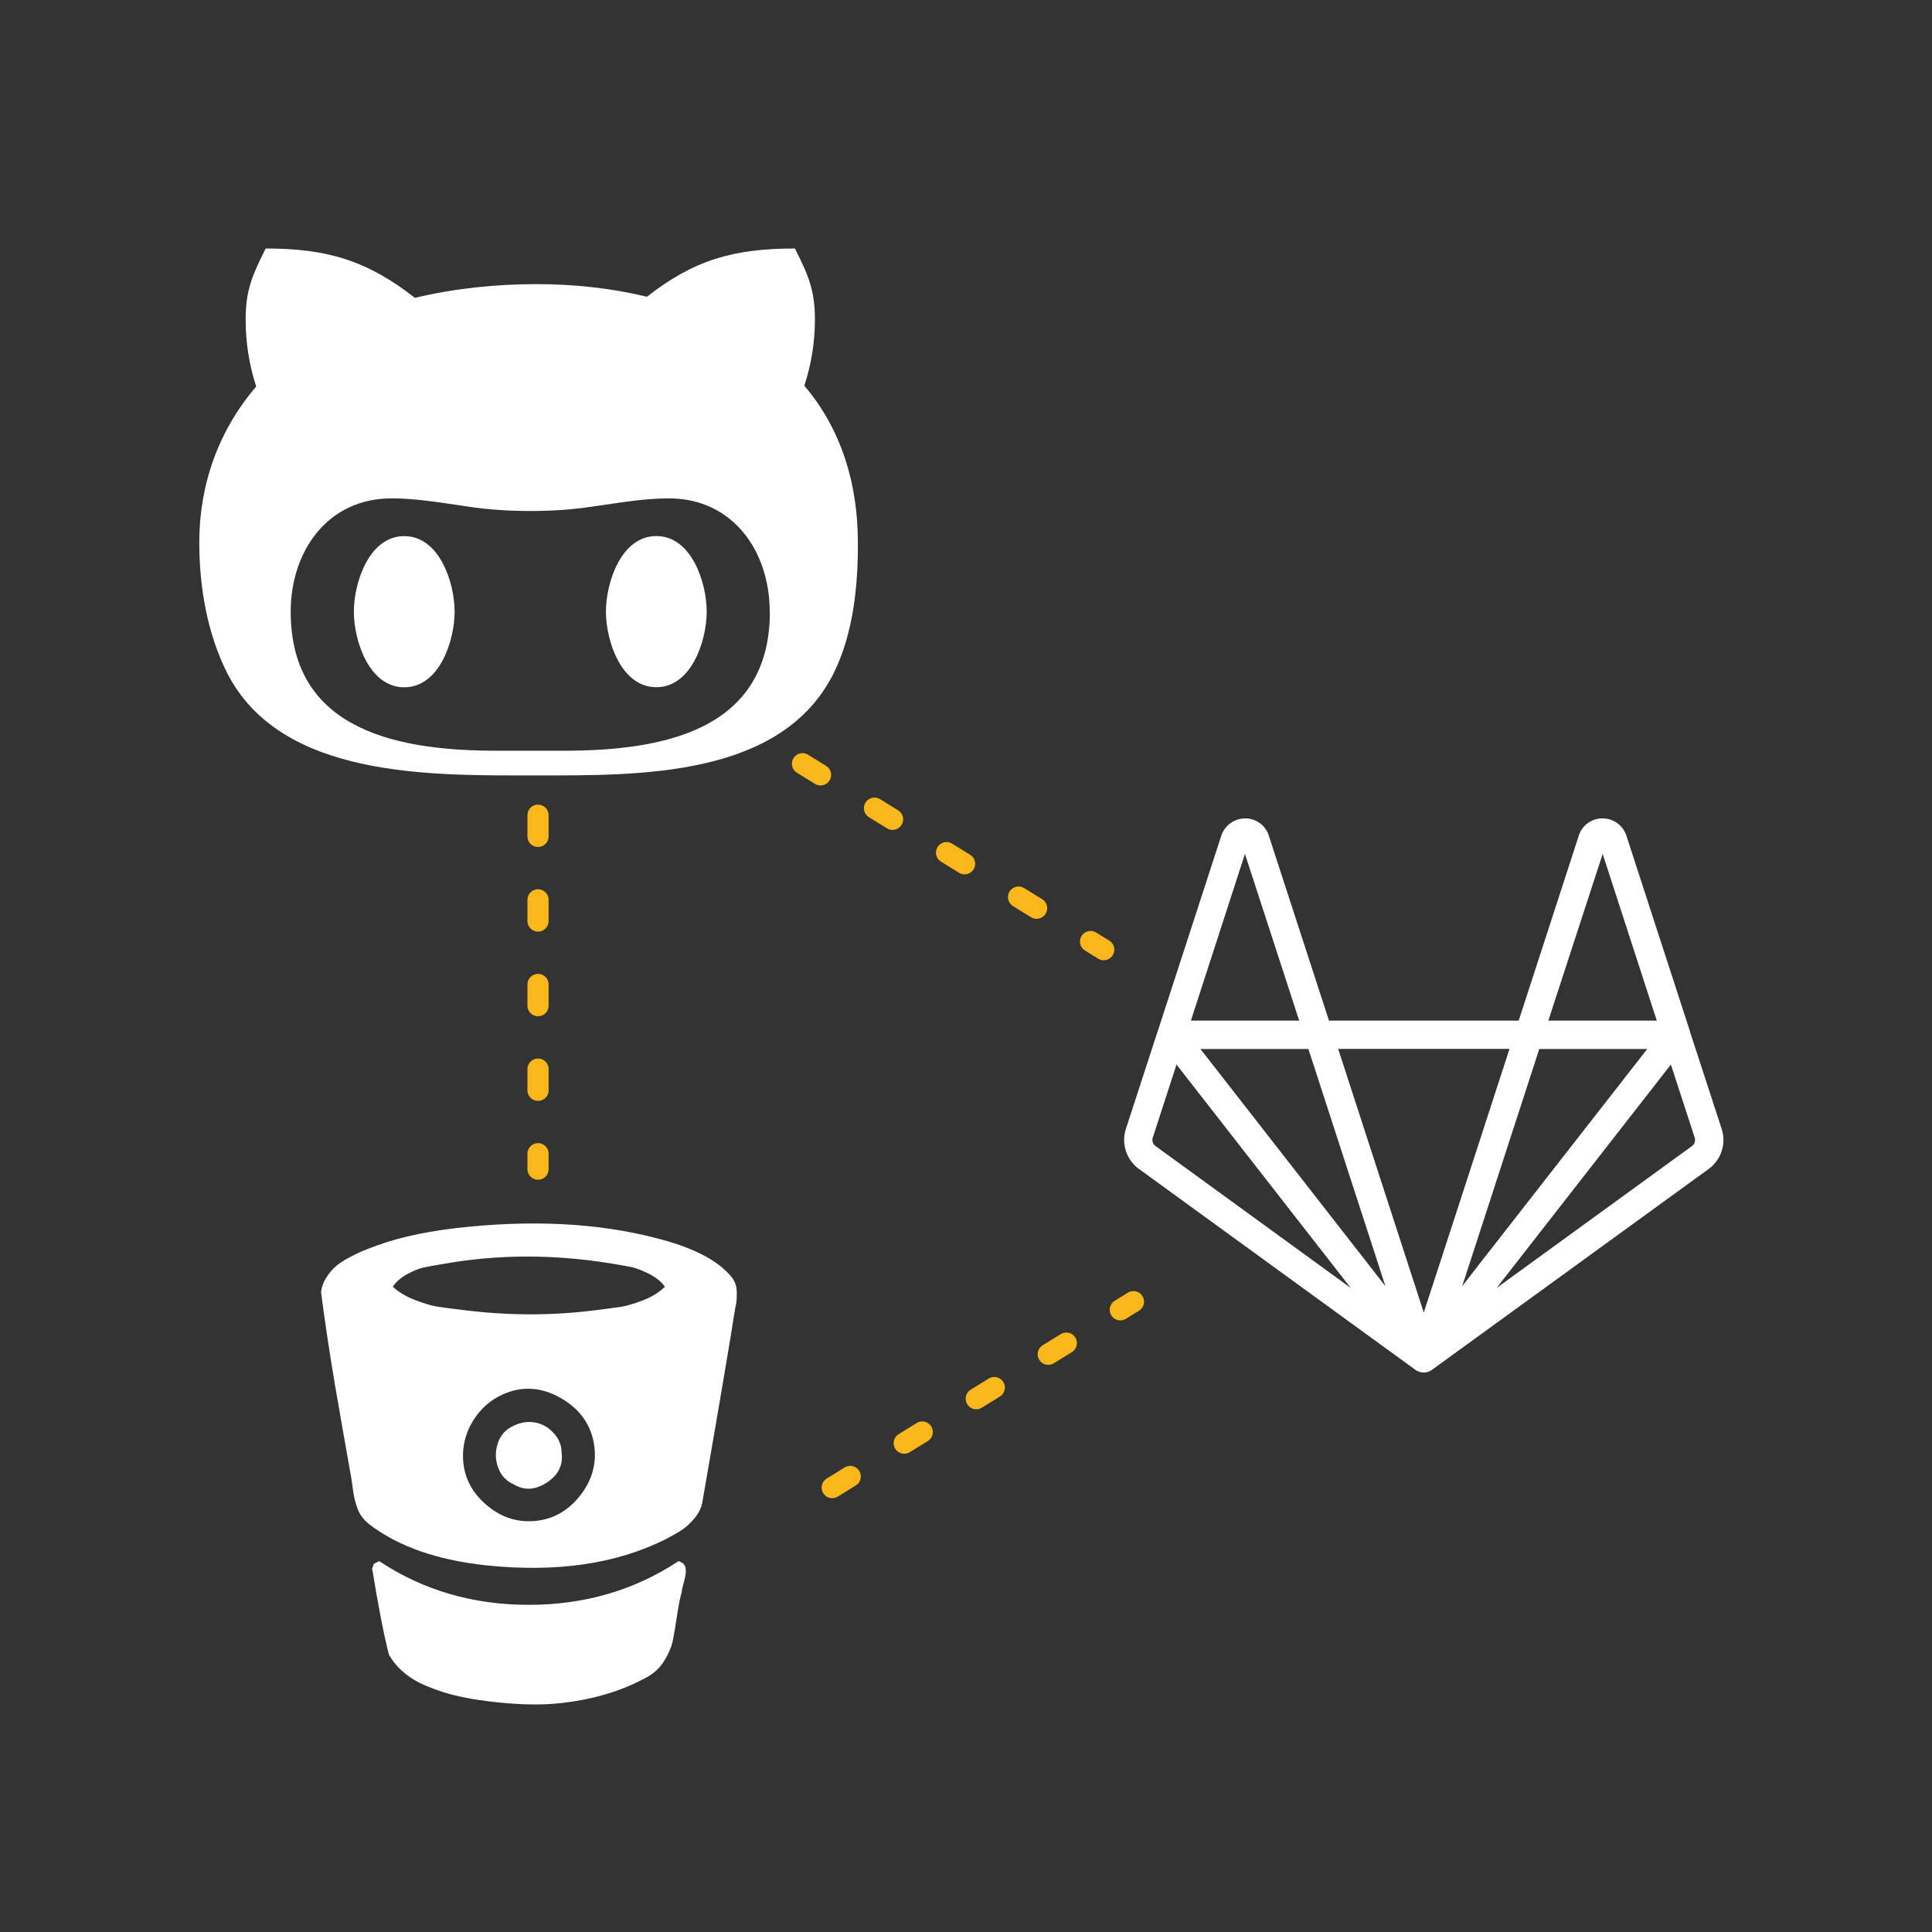 <?xml version="1.0" encoding="UTF-8" standalone="no"?>
<!-- Created with Inkscape (http://www.inkscape.org/) -->

<svg
   width="100"
   height="100"
   viewBox="0 0 26.458 26.458"
   version="1.1"
   id="svg1"
   xml:space="preserve"
   inkscape:version="1.3 (0e150ed, 2023-07-21)"
   sodipodi:docname="oss.svg"
   xmlns:inkscape="http://www.inkscape.org/namespaces/inkscape"
   xmlns:sodipodi="http://sodipodi.sourceforge.net/DTD/sodipodi-0.dtd"
   xmlns="http://www.w3.org/2000/svg"
   xmlns:svg="http://www.w3.org/2000/svg"><rect x="0" y="0" width="26.458" height="26.458" fill="#333333" stroke="none"/><sodipodi:namedview
     id="namedview1"
     pagecolor="#484848"
     bordercolor="#666666"
     borderopacity="1.0"
     inkscape:showpageshadow="2"
     inkscape:pageopacity="0.0"
     inkscape:pagecheckerboard="0"
     inkscape:deskcolor="#d1d1d1"
     inkscape:document-units="mm"
     inkscape:zoom="3.8036007"
     inkscape:cx="66.121556"
     inkscape:cy="69.145007"
     inkscape:window-width="1920"
     inkscape:window-height="1027"
     inkscape:window-x="0"
     inkscape:window-y="25"
     inkscape:window-maximized="0"
     inkscape:current-layer="layer1" /><defs
     id="defs1" /><g
     inkscape:label="Layer 1"
     inkscape:groupmode="layer"
     id="layer1"><path
       d="m 6.226,8.377 c 0,0.393 -0.205,1.035 -0.69,1.035 -0.485,0 -0.69,-0.643 -0.69,-1.035 0,-0.393 0.205,-1.035 0.69,-1.035 0.485,0 0.69,0.643 0.69,1.035 z m 5.523,-0.949 c 0,0.599 -0.06,1.235 -0.329,1.785 -0.712,1.439 -2.67,1.406 -4.072,1.406 -1.424,0 -3.499,0.051 -4.239,-1.406 -0.274,-0.545 -0.38,-1.186 -0.38,-1.785 0,-0.787 0.261,-1.531 0.78,-2.135 -0.098,-0.297 -0.145,-0.609 -0.145,-0.917 0,-0.404 0.092,-0.607 0.274,-0.973 0.851,0 1.396,0.169 2.044,0.676 0.545,-0.13 1.105,-0.188 1.667,-0.188 0.507,0 1.018,0.054 1.511,0.173 0.639,-0.502 1.184,-0.661 2.026,-0.661 0.184,0.366 0.274,0.569 0.274,0.973 0,0.308 -0.049,0.614 -0.145,0.906 0.517,0.609 0.733,1.359 0.733,2.146 z m -1.208,0.949 c 0,-0.825 -0.502,-1.552 -1.381,-1.552 -0.355,0 -0.695,0.064 -1.052,0.113 -0.28,0.043 -0.56,0.06 -0.847,0.06 -0.286,0 -0.566,-0.017 -0.847,-0.06 -0.351,-0.049 -0.695,-0.113 -1.052,-0.113 -0.879,0 -1.381,0.727 -1.381,1.552 0,1.65 1.511,1.904 2.826,1.904 h 0.906 c 1.321,0 2.83,-0.252 2.83,-1.904 z M 8.988,7.341 c -0.485,0 -0.69,0.643 -0.69,1.035 0,0.393 0.205,1.035 0.69,1.035 0.485,0 0.69,-0.643 0.69,-1.035 0,-0.393 -0.205,-1.035 -0.69,-1.035 z"
       id="path1"
       style="stroke-width:0.019;fill:#ffffff;fill-opacity:1;stroke:none;stroke-opacity:1" /><path
       d="m 17.052,11.208 a 0.344,0.344 0 0 0 -0.327,0.237 l -0.865,2.661 c 0,0.003 -0.001,0.004 -0.003,0.007 l -0.438,1.346 a 0.491,0.491 0 0 0 0.178,0.549 l 3.786,2.751 a 0.194,0.194 0 0 0 0.229,-0.001 l 3.787,-2.749 a 0.491,0.491 0 0 0 0.178,-0.551 l -0.431,-1.322 a 0.187,0.187 0 0 0 -0.01,-0.036 l -0.864,-2.658 a 0.343,0.343 0 0 0 -0.327,-0.234 0.337,0.337 0 0 0 -0.324,0.236 l -0.823,2.533 h -2.598 l -0.824,-2.533 a 0.337,0.337 0 0 0 -0.322,-0.236 h -0.003 z m -0.003,0.486 0.743,2.283 h -1.483 z m 4.899,0 0.741,2.283 h -1.485 z m -3.622,2.67 h 2.346 l -0.735,2.263 -0.439,1.348 -1.172,-3.61 z m -1.886,0.002 h 1.478 l 1.055,3.248 z m 4.639,0 h 1.479 l -2.292,2.936 -0.242,0.313 1.012,-3.114 z m -4.967,0.213 2.386,3.059 -2.673,-1.943 a 0.104,0.104 0 0 1 -0.038,-0.117 z m 6.77,0 0.326,0.999 a 0.104,0.104 0 0 1 -0.038,0.117 v 6.83e-4 l -2.674,1.942 0.009,-0.012 z"
       id="path1-3"
       style="stroke-width:0.342;fill:#ffffff;fill-opacity:1" /><g
       style="fill:#ffffff"
       id="g1"
       transform="matrix(0.012,0,0,0.012,3.95,16.755)"><g
         id="g4">&#10;	<g
   id="g3">&#10;		<path
   d="m 445.157,385.361 c -50.306,33.237 -107.283,49.854 -170.943,49.854 -63.661,0 -120.534,-16.616 -170.607,-49.854 l -6.065,3.023 -2.02,5.397 c 7.185,44.015 13.586,76.8 19.198,98.354 4.492,7.858 10.331,14.762 17.516,20.71 7.185,5.949 15.379,10.845 24.59,14.657 9.204,3.813 17.797,6.843 25.765,9.095 7.968,2.252 17.124,4.266 27.454,6.064 23.127,3.813 45.753,5.894 67.871,6.236 22.118,0.331 44.799,-2.142 68.042,-7.423 23.244,-5.276 44.518,-13.306 63.832,-24.076 8.085,-4.499 14.597,-10.845 19.535,-19.027 4.938,-8.213 8.134,-16.053 9.596,-23.58 1.457,-7.528 3.036,-16.946 4.719,-28.306 1.684,-11.328 3.421,-19.92 5.221,-25.765 0,-2.026 0.894,-6.169 2.692,-12.461 1.793,-6.291 2.356,-11.34 1.684,-15.159 -0.669,-3.81 -3.367,-6.399 -8.08,-7.739 z"
   id="path1-7" />&#10;		<path
   d="m 52.571,181.057 c 2.356,13.813 5.502,31.946 9.431,54.407 3.923,22.46 6.904,39.303 8.923,50.526 0.447,2.014 1.065,5.961 1.854,11.787 0.784,5.845 1.457,10.275 2.02,13.306 0.557,3.029 1.566,6.854 3.035,11.444 1.457,4.62 3.366,8.537 5.722,11.787 2.356,3.262 5.221,6.236 8.593,8.935 32.785,25.159 77.02,40.747 132.712,46.812 80.386,8.537 148.881,-1.341 205.467,-29.646 7.411,-3.801 13.524,-7.289 18.359,-10.435 4.829,-3.146 9.713,-7.632 14.651,-13.471 4.939,-5.826 7.969,-12.13 9.095,-18.867 19.082,-109.579 31.548,-183.117 37.387,-220.626 1.347,-5.159 1.965,-11.224 1.854,-18.183 -0.116,-6.958 -1.971,-12.681 -5.557,-17.185 C 492.64,44.579 468.503,30.901 433.699,20.558 367.01,1.019 291.104,-4.587 206,3.718 163.778,7.757 128.637,14.954 100.571,25.273 c -6.738,2.473 -12.124,4.553 -16.169,6.236 -4.039,1.683 -9.21,4.21 -15.496,7.577 -6.292,3.366 -11.341,6.738 -15.16,10.104 -3.819,3.366 -7.356,7.577 -10.612,12.632 -3.256,5.055 -5.22,10.502 -5.894,16.34 2.02,16.157 4.492,33.905 7.411,53.207 2.92,19.32 5.564,35.887 7.92,49.688 z m 279.746,130.197 c -13.697,17.068 -30.766,26.5 -51.2,28.287 -20.667,1.799 -39.242,-4.486 -55.747,-18.856 -16.506,-14.369 -25.208,-31.774 -26.108,-52.209 -0.673,-15.502 3.201,-30.037 11.622,-43.629 8.421,-13.581 19.707,-23.513 33.85,-29.805 22.008,-9.884 44.125,-8.421 66.359,4.382 22.234,12.791 34.915,31.212 38.061,55.233 2.471,20.666 -3.141,39.534 -16.837,56.597 z M 135.938,57.617 c 7.185,-3.819 13.354,-6.292 18.525,-7.405 5.165,-1.12 12.57,-2.46 22.228,-4.039 61.751,-10.998 125.307,-11.224 190.65,-0.686 10.997,1.805 18.972,3.213 23.917,4.21 4.938,1.016 11.45,3.488 19.535,7.424 8.084,3.935 14.369,8.923 18.861,14.988 -6.512,6.512 -14.933,11.738 -25.263,15.655 -10.331,3.935 -18.471,6.353 -24.419,7.252 -5.955,0.894 -15.998,2.252 -30.147,4.039 -49.406,6.292 -99.707,6.169 -150.907,-0.343 -13.477,-1.567 -23.299,-2.858 -29.474,-3.868 -6.181,-1.016 -14.431,-3.477 -24.755,-7.405 -10.331,-3.935 -18.862,-9.039 -25.594,-15.331 4.046,-5.837 9.652,-10.678 16.843,-14.491 z"
   id="path2" />&#10;		<path
   d="m 302.506,239.007 c -6.176,-6.634 -13.36,-10.618 -21.555,-11.958 -8.201,-1.353 -16.334,0 -24.419,4.039 -8.538,3.813 -14.376,10.343 -17.516,19.542 -3.146,9.21 -3.091,18.421 0.171,27.62 3.25,9.21 9.266,15.722 18.023,19.541 11.897,7.185 24.418,6.512 37.558,-2.025 13.134,-8.525 18.807,-19.866 17.008,-34.016 -0.011,-8.532 -3.095,-16.115 -9.27,-22.743 z"
   id="path3" />&#10;	</g>&#10;</g></g><path
       style="fill:#fab71c;stroke:#fab71c;stroke-width:0.29;stroke-linecap:round;stroke-linejoin:round;stroke-dasharray:0.29, 0.869;stroke-dashoffset:0;stroke-opacity:1;fill-opacity:1"
       d="m 7.368,11.164 v 4.847"
       id="path4" /><path
       style="fill:#fab71c;stroke:#fab71c;stroke-width:0.29;stroke-linecap:round;stroke-linejoin:round;stroke-dasharray:0.29, 0.869;stroke-dashoffset:0;stroke-opacity:1;fill-opacity:1"
       d="m 11.397,20.372 4.125,-2.546"
       id="path5" /><path
       style="fill:#fab71c;stroke:#fab71c;stroke-width:0.29;stroke-linecap:round;stroke-linejoin:round;stroke-dasharray:0.29, 0.869;stroke-dashoffset:0;stroke-opacity:1;fill-opacity:1"
       d="m 10.99,10.459 4.125,2.546"
       id="path6" /></g></svg>
